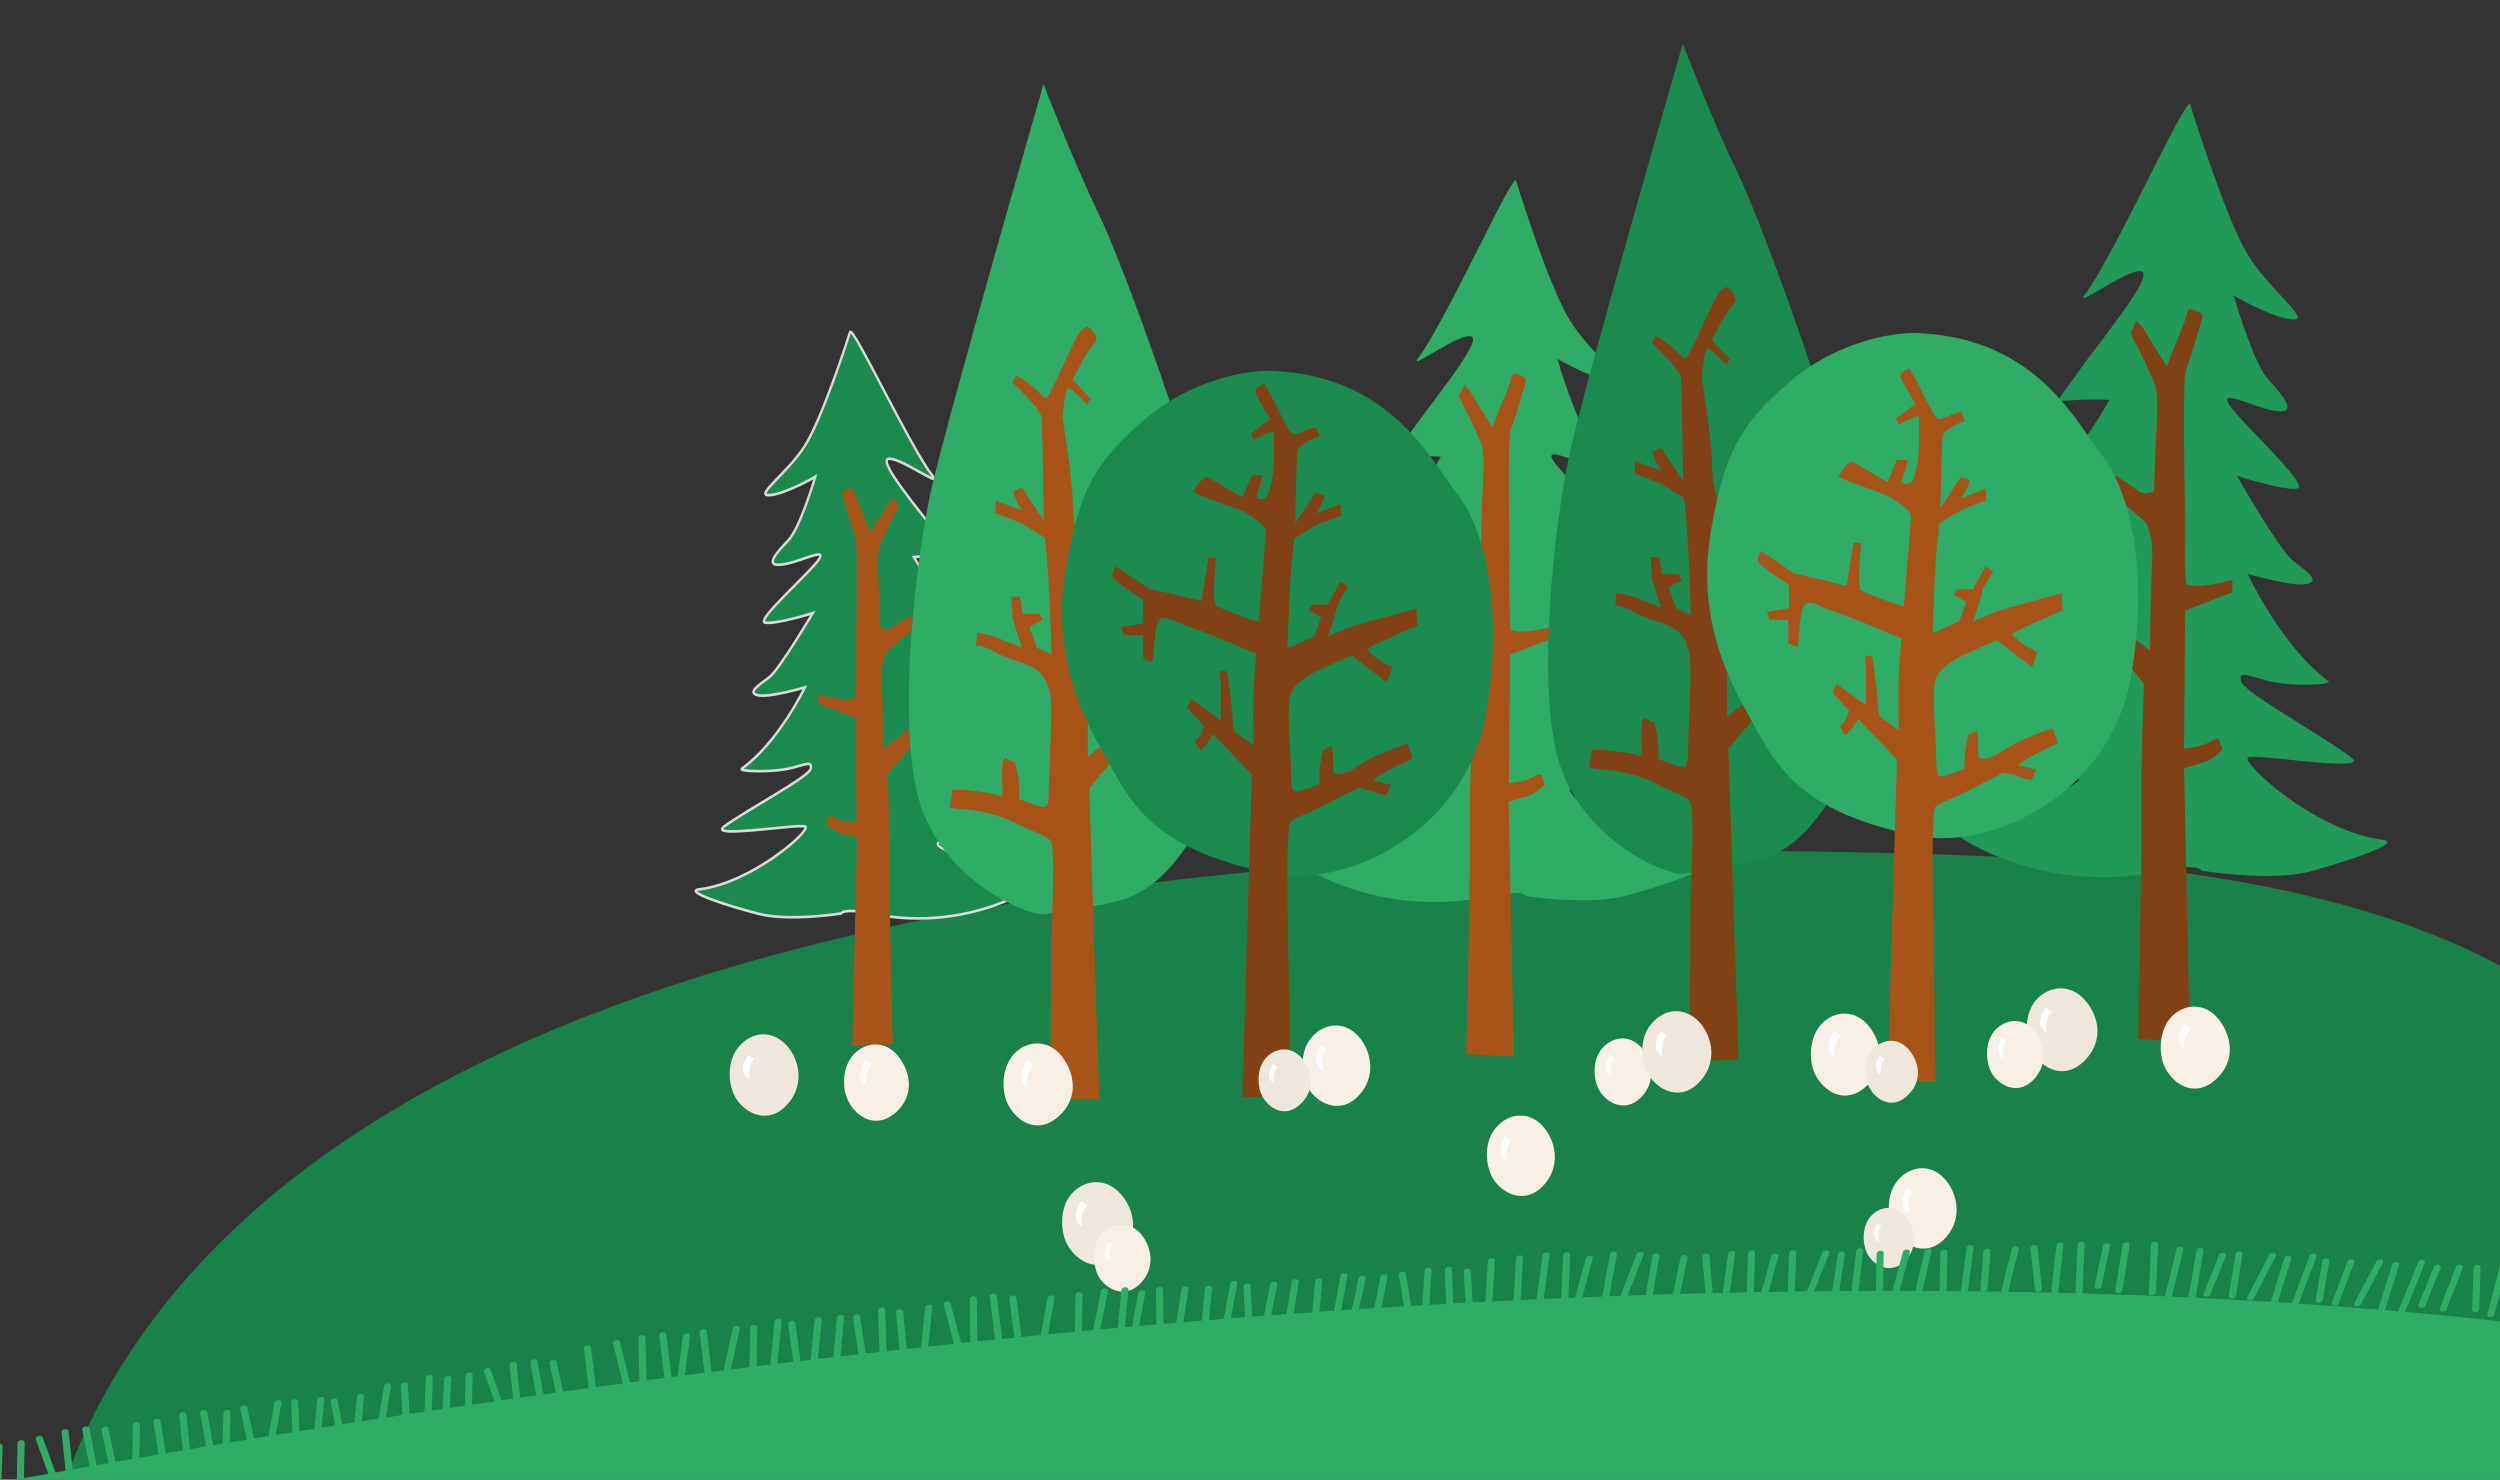 <?xml version="1.0" encoding="utf-8"?>
<!-- Generator: Adobe Illustrator 26.2.1, SVG Export Plug-In . SVG Version: 6.00 Build 0)  -->
<svg version="1.1"
	 id="Layer_1" xmlns:inkscape="http://www.inkscape.org/namespaces/inkscape" xmlns:sodipodi="http://sodipodi.sourceforge.net/DTD/sodipodi-0.dtd" xmlns:svg="http://www.w3.org/2000/svg"
	 xmlns="http://www.w3.org/2000/svg" xmlns:xlink="http://www.w3.org/1999/xlink" x="0px" y="0px" viewBox="0 0 471.4 279"
	 style="enable-background:new 0 0 471.4 279;" xml:space="preserve">
<rect x="0" y="0" width="471.4" height="279" fill="#333333" stroke="none"/>
<style type="text/css">
	.st0{fill:#19814A;}
	.st1{fill-rule:evenodd;clip-rule:evenodd;fill:#2FAC66;}
	.st2{fill:#A85318;}
	.st3{fill-rule:evenodd;clip-rule:evenodd;fill:#1B8A4F;stroke:#DADADA;stroke-width:0.838;stroke-miterlimit:10;}
	.st4{fill-rule:evenodd;clip-rule:evenodd;fill:#A85318;}
	.st5{fill:#1B8A4F;}
	.st6{fill:#814114;}
	.st7{fill:#F8EFE6;}
	.st8{fill:#FFFFFF;}
	.st9{fill:#EFE6DE;}
	.st10{fill-rule:evenodd;clip-rule:evenodd;fill:#219959;}
	.st11{fill-rule:evenodd;clip-rule:evenodd;fill:#1B8A4F;}
	.st12{fill-rule:evenodd;clip-rule:evenodd;fill:#814114;}
	.st13{fill:#2FAC66;}
	.st14{fill:none;stroke:#2FAC66;stroke-linecap:round;}
</style>
<sodipodi:namedview  bordercolor="#000000" borderopacity="0.25" id="namedview2970" inkscape:current-layer="Layer_1" inkscape:cx="305.21872" inkscape:cy="313.21841" inkscape:deskcolor="#d1d1d1" inkscape:pagecheckerboard="0" inkscape:pageopacity="0.0" inkscape:showpageshadow="2" inkscape:window-height="1018" inkscape:window-maximized="1" inkscape:window-width="1920" inkscape:window-x="-8" inkscape:window-y="-8" inkscape:zoom="0.81253207" pagecolor="#ffffff" showgrid="false">
	</sodipodi:namedview>
<path id="path2515" class="st0" d="M517.1,278.9c0.8-54.5-8.5-112-141.2-117.4c-248.3-10-339.3,51.7-363.5,117.4H517.1z"/>
<g id="g5530" transform="matrix(0.528,0,0,0.598,920.124,329.52)">
	<path id="path4127" class="st1" d="M-1197.7-268.5c0,0-0.9-2.2-12.7,0c-43.9,8.5-77.3-13.9-72.5-14.7c26.2-4.4,47.1-10.6,44-12.8
		c-3.2-2.1-44.3-6.1-36.5-7.2c10.5-1.5,40.7-15.7,37.2-16.7c-3.8-1.1-38.7-2.5-32-5.4c25.1-10.7,35-21.9,31.9-20.8
		s-28.4,4.4-23.7,0.8c15.4-12,28.4-34.7,28.4-34.7s-14.8,4.8-20.1,6.2c-5.3,1.4-2.2-1.8,7.9-11.2c9.6-9,17.7-22,17.7-22
		s-3-0.4-10.9,0c-8,0.4-7.1,1.5,0-7.6c7.1-9,25.6-28.7,21.9-30.3c-3.8-1.7-22.7,11-19.2,6.9c10-11.7,34.1-59.2,35.1-56.1
		c1,3.2,11.8,33.5,19.2,44.1c7.4,10.6,21.8,19.7,14.9,19.1c-6.9-0.6-19.4-7-19.4-7s6.5,19.8,11.4,24.5c4.9,4.8,10.2,10.1,3.2,9.5
		c-7-0.6-19.4-6.9-16.2-2.1c3.2,4.8,27.3,24,22.8,24.8c-4.5,0.7-20.2-3.9-20.2-3.9s14,21.5,18.3,24.7c4.4,3.2,9.8,6.1,4.9,7
		c-4.9,1-19.8-3-19.8-3s11.4,21.5,26.8,31.4c1.9,1.2-13,1.5-19.9,0c-7-1.5-9.7-3.3-9.2,0s26.4,15.6,36.8,22.5
		c7.1,4.8-31.9-1.2-34.3,0c-2.7,1.4,22.5,21.9,45.1,24.4c6.7,0.7-11.7,6.3-25.3,9.5C-1175.9-265.4-1197.7-268.5-1197.7-268.5
		L-1197.7-268.5z"/>
	<path id="path4129" class="st2" d="M-1217.7-287c-0.3-12.3,0.8-36.5,0.8-36.5l-17.1-18.2l2.2-3c0,0,1.8,0.4,6.3,4.3
		c4.5,3.7,10.4,7.6,10.4,7.6s0.3-21.1,0.6-25.9c0.6-9.1-2.2-11.8-2.2-11.8s-2.6-2.1-6.2-4.8s-6.5-5.4-6.5-5.4l2.8-3.3
		c0,0,4,2.1,7.1,4.3c2.7,1.9,5.7,0.3,5.7,0.3s0-2.6,0.3-10.5c0.3-7.2,1.3-16.3,0.1-20.3c-1.2-3.9-8.3-15.8-8.3-15.8l1.9-3.7
		c0,0,1.8,1.2,3.5,4c1.7,2.6,6.6,9.4,6.6,9.4s2.1-5.1,4.7-10.3c3.1-6.3,1.4-7.2,4.8-6.2c3.6,1,2.6,1.7,0.9,6.6
		c-1.9,5.6-2.6,7.9-4,11c-1,2.5-0.3,38.7-0.3,38.7s-0.3,23.7,0.6,24.1c4,1.7,15.4-1.2,15.4-1.2l-0.1,3.6l-15.7,5.4l-0.4,40.5
		c0,0,5.3-0.3,8.2-1.7c2.8-1.5,3.4-1,3.4-1l1.2,3.2c0,0-3.4,2.9-6.2,3.6c-2.1,0.4-5.1,1.4-6.7,1.8l1.9,80.3l-17.1-0.7
		C-1218.9-218.8-1217.6-275-1217.7-287L-1217.7-287z"/>
	<path id="path4131" class="st3" d="M-1442.3-263c0,0,0.8-1.8,10.7,0c37,6.9,65.1-11.3,61.1-12c-22.1-3.6-39.8-8.7-37-10.3
		c2.7-1.7,37.3-5,30.8-5.8c-8.9-1.2-34.2-12.8-31.3-13.6c3.1-1,32.6-2.1,26.9-4.4c-21.1-8.8-29.4-17.9-26.8-16.9
		c2.6,1,24,3.6,20.1,0.7c-13.1-9.8-24-28.2-24-28.2s12.4,4,17,5.1c4.5,1.1,1.8-1.5-6.6-9.1c-8-7.3-14.9-17.9-14.9-17.9
		s2.5-0.3,9.2,0c6.7,0.3,6.1,1.2,0-6.2c-6.1-7.3-21.6-23.3-18.5-24.7c3.2-1.2,19.2,9,16.2,5.6c-8.4-9.5-28.8-48.2-29.7-45.6
		s-10,27.3-16.1,35.8c-6.2,8.7-18.4,16-12.6,15.6c5.8-0.4,16.3-5.8,16.3-5.8s-5.4,16.1-9.6,20s-8.7,8.3-2.7,7.7
		c6-0.4,16.4-5.6,13.7-1.8c-2.7,3.9-23.1,19.6-19.3,20.1c3.8,0.6,17-3,17-3s-11.8,17.5-15.4,20.1c-3.8,2.6-8.3,5-4.1,5.8
		c4.1,0.8,16.7-2.5,16.7-2.5s-9.6,17.5-22.5,25.6c-1.6,1,10.9,1.2,16.8,0c6-1.2,8.2-2.6,7.8,0c-0.5,2.6-22.3,12.7-31,18.3
		c-6,3.9,26.8-1,29,0c2.3,1.1-19,17.8-37.9,19.8c-5.7,0.6,9.8,5.1,21.2,7.7C-1460.7-260.4-1442.3-263-1442.3-263L-1442.3-263z"/>
	<path id="path4133" class="st2" d="M-1425-277.2c0.1-10.1-0.6-29.9-0.6-29.9l14.5-14.9l-1.9-2.5c0,0-1.6,0.4-5.4,3.4
		c-3.9,3-8.8,6.2-8.8,6.2s-0.3-17.2-0.5-21.2c-0.5-7.4,1.9-9.6,1.9-9.6s2.2-1.7,5.3-4c3.1-2.2,5.6-4.4,5.6-4.4l-2.5-2.8
		c0,0-3.4,1.7-6.1,3.4c-2.3,1.7-4.8,0.3-4.8,0.3s0-2.1-0.3-8.5c-0.3-5.9-1.2-13.4-0.1-16.5c0.9-3.2,7-13,7-13l-1.6-3
		c0,0-1.6,1.1-3,3.2c-1.4,2.2-5.6,7.7-5.6,7.7s-1.8-4.3-3.9-8.4c-2.6-5.1-1.3-5.9-4-5.1c-3.1,0.8-2.2,1.4-0.8,5.5
		c1.6,4.7,2.2,6.5,3.4,9.1c0.9,2.1,0.3,31.5,0.3,31.5s0.3,19.4-0.5,19.7c-3.5,1.4-13.1-1-13.1-1l0.1,2.9l13.3,4.4l0.3,33.1
		c0,0-4.5-0.1-7-1.4c-2.5-1.2-2.8-0.8-2.8-0.8l-1,2.6c0,0,2.8,2.3,5.3,2.9c1.8,0.4,4.4,1.1,5.7,1.5l-1.7,65.6l14.5-0.6
		C-1423.9-221.5-1425.1-267.6-1425-277.2L-1425-277.2z"/>
	<path id="path4135" class="st1" d="M-1369.8-262.7c-7.8,0-36.1-11.3-44.4-35.3c-8.3-24-1.6-75.9,3.9-97.8
		c5.4-21.9,40.3-128.7,40.3-128.7s10.7,24.4,19.8,41.1c9.1,16.5,36.1,82.9,41.3,107.7c5.2,24.9,5.4,69.4-8,88.7
		C-1334.2-262.7-1347.4-267.3-1369.8-262.7z"/>
	<path id="path4137" class="st4" d="M-1367.7-203.8c0,0,0.4-30.6,0.4-43.3c0-12.7,1.9-37.3-0.4-39.1c-2.5-1.8-7.3-3-13-5.6
		c-5.7-2.6-12.6-3.6-17.4-4c-4.8-0.4-5.4-0.6-5.4-0.6l1-5.5c0,0,0.8-0.3,4.8,0c4,0.3,5.2,0.6,7.1,0.7c3.8,0.4,6.1,2.2,6,0
		c-0.1-2.3-0.8-11.6,1.2-10.7c1.9,1,3.2,1.2,3.2,1.2s1.2,3.7,1.4,6.8c0.3,3.7,0.1,4.8,0.1,4.8s4.7,1.7,7.4,2.3
		c2.5,0.6,3.2,0.1,3.2-5.2c0-7.3,1.6-26,0.4-30.7c-1.2-4.7-3.8-7-7.3-8.4c-2.3-1-8-2.2-12.2-4.3c-4-2.1-6.9-2.1-6.9-2.1l0.4-4.1
		c0,0,5.7,1,7.5,1.8c1.9,0.7,8.5,3,8.5,3s-3.4-8.7-3.4-9.9c0-1.1-0.4-6.2-0.4-6.2h3.1l0.9,5.4h6l1.2,1.9l-4.8,2.2l2.7,6.6l5.3,2.2
		c0,0-0.8-22.3-1.6-29.6l-0.8-7.3c0,0-5.2-2.9-7.9-4.3c-2.8-1.2-9.8-3.4-9.8-3.4l0.1-4l9.6,3.2c0,0-1.4-1.5-2.6-4
		c-1.2-2.3-0.3-2.3-0.3-2.3l2.7-1l7.8,10.5c0,0-0.4-29.9-0.8-32.7c-0.4-2.8-10.4-10.9-10.4-10.9l1.4-2.2l2.1,1
		c4.4,2.6,7.1,5.6,8.4,6.2c1.2,0.6,10.6-20.1,12.7-21.5l2.1-1.2c4,2.1,3.2,4.7,3.2,4.7s-3,2.9-5.3,6.8s-3.2,5.2-3.2,5.2l6.5,6.1
		l-1.2,1.9c0,0-5.4-5.5-6.9-5.2c-1,0.3-1.9,9.1-1.9,9.1s3.6,20.7,3.6,26.3c0,5.6,1.4,12.4,3.1,13.9c1.7,1.5,3.6,0,3.6,0l-2.5-7.6
		h4.1l3.5,7.6c0,0,10.4-5.2,12.7-6.6c2.5-1.2,6,4.8,6,4.8s-1.6,0.7-4.8,1.7c-3.2,1.1-11.1,3.3-14.8,5c-3.6,1.7-8,4.7-8,6.3
		c0,3,1.7,28.5,2.2,35.3c0.4,6.8,0.3,20.4,0.3,20.4s5.4-3.9,9.7-6.8s10.6-6.9,10.6-6.9l1.6,2.8l-6.3,6.3c0,0,1.2,3,2.5,4l1.2,1
		l-2.5,3c0,0-2.7-2.5-3.8-4l-1-1.5l-11.5,12l3.6,98.1h-18L-1367.7-203.8z"/>
	<path id="path4139" class="st5" d="M-1288.2-434.1c-9.8-0.4-29.4,3.2-45.1,14.9c-18.5,13.8-23.7,22.9-28.5,46.2
		c-4.8,23.3,1.9,41.5,11.9,57.3c10,15.8,16.4,32.4,62.2,40.2c25.8,4.4,67.7-13,75.4-49.2c7.6-36.2-1.4-61.4-10.1-70.8
		C-1231.1-404.9-1245.2-432.5-1288.2-434.1L-1288.2-434.1z"/>
	<path id="path4141" class="st6" d="M-1344-372.4l11.7,7c0,0,5.8,1.2,8.9,1.8c2.8,0.6,9.8,2.1,9.8,2.1l2.5-13.6h2.7
		c0,0-1.6,13.9,0,15c1.3,0.8,9.8,3.7,15.2,5.1c1.2-12.7,2.6-26.7,2.6-28.4c0-1.7-4.1-4.4-7.5-6.1c-3.4-1.5-10.9-3.6-13.9-4.7
		c-3-1-4.5-1.7-4.5-1.7s3.4-5.8,5.6-4.5c2.2,1.2,11.9,6.2,11.9,6.2l3.4-7h3.9l-2.3,7c0,0,1.8,1.4,3.5,0c1.6-1.4,2.8-7.7,2.8-13.1
		s0-7.7,0-7.7c-1.4-0.3-7.1,2.6-7.1,2.6l-1.2-1.8l7-4.7c0,0-1.7-2.3-3.9-5.9c-2.2-3.6-2.1-3.4,1.7-5.4c0,0,2.5,3.9,4.3,7
		c1.2,2.1,4.7,8.8,6,9c1.3,0.3,1.7-0.1,5.1-1.4l3.1-0.8l1.3,2.9c0,0-7.5,2.2-7.9,4.8c-0.4,2.6-0.8,22.7-0.8,22.7l7.3-9.8l2.6,0.8
		c0,0,0.9,0-0.1,2.2c-1.2,2.2-2.5,3.7-2.5,3.7l8.9-3l0.1,3.7c0,0-6.6,1.9-9.2,3.2c-2.6,1.2-7.5,4-7.5,4l-0.8,6.8
		c-0.8,6.8-1.6,27.8-1.6,27.8l9.5-3.7l2.6-6.2l-4.5-2.1l1.2-1.8h5.6l4.5-7.2l2.8,1.5c0,0-4,5.4-4,6.5c0,1.1-3.2,9.2-3.2,9.2
		s6.3-2.2,8-2.9c1.8-0.7,23.6-5.9,23.6-5.9l0.4,5.4c0,0-13.9,5.2-17.7,7.2c-0.1,0.1-0.4,0.1-0.5,0.3c0.3,0.3,0.6,0.4,0.9,0.8
		c3.2,3,8.2,4.8,8.2,4.8l-1.8,4.8c0,0-8.7-5.8-12.6-8.4c-2.2,0.7-9.6,3.6-10.7,4.1c-3.4,1.4-10.2,4.3-11.4,8.7
		c-1.2,4.4,0.4,17.9,0.4,24.9c0,5,0.8,5.4,3.1,5c2.6-0.6,7-2.2,7-2.2s-0.1-1.1,0.1-4.5c0.3-2.9,1.3-6.3,1.3-6.3l3-1.2
		c0.5,1.8,0.6,5.4,0.5,7.6s4.9,1,7.3-0.4c1.7-1,5.4-3.3,10.9-5.2c3.5-1.4,8.4-2.8,8.4-2.8l1.8,4.7c0,0-7.5,2.9-12.7,5.9
		c-0.5,0.3-1,0.6-1.6,1l6.6,1.5l-1.7,3.2c-0.4-0.1-2.1-0.1-4.1-1c-2.3-0.8-4.5-1-5.7-1.4c-4.4,2.1-7.9,3.4-12.2,5.5
		c-5.3,2.6-10,3.6-12.2,5.2c-2.2,1.7-0.4,50.8-0.4,62.5c0,11.8,0.4,24.4,0.4,24.4h-17.2l3.4-101.7l-13.9-12.8l-0.9,1.4
		c-0.9,1.4-3.5,3.9-3.5,3.9l-2.2-2.9l1.2-1c1.2-1,2.2-3.9,2.2-3.9l-6-5.9l1.6-2.6c0,0,6,3.9,10,6.5c0.1,0.1,0.3,0.1,0.4,0.3v-12.5
		c0,0-0.8-2.6,0-3c0.8-0.4,2.2,0,2.2,0s0.5,2.5,0.9,5.4c0.4,2.2,1.2,9.8,1.6,13.4c3.5,2.3,7,4.5,7,4.5s-0.3-12.8,0.1-19.1
		c0.1-1.7,0.4-5.2,0.9-9.9c-6.6-2.2-16.8-6.3-22.7-8c-7.5-2.2-9.2-4.1-11.5-2.8c-2.5,1.2-2.2,12.4-3,13.6l-3.2-1.2v-7.4h-6.9l-1-2.5
		l7.9-1.2v-7.4c0,0-10.6-5.9-10.9-7.3C-1345.8-371-1344-372.4-1344-372.4L-1344-372.4z"/>
	<path id="path4143" class="st7" d="M-1383.1-203.6c2.5,5.4,10.5,11,18.6,4.5c7.4-5.9,5.4-13.9,1.2-18.7c-4.4-5.1-11.3-5.5-16.3-1.7
		C-1384.8-215.5-1385.2-208-1383.1-203.6L-1383.1-203.6z"/>
	<path id="path4145" class="st8" d="M-1375.8-216.6c0,0-2.7,3.2-2.1,5.4c0.5,2.2,1.9,2.6,1.9,2.6s-0.1-1.5,0.4-3.3
		c0.4-1.8,2.1-3,2.1-3L-1375.8-216.6z"/>
	<path id="path4147" class="st7" d="M-1440.1-204.6c2.3,5,9.7,10.3,17.4,4.3c6.9-5.5,5.1-12.8,1-17.5c-4.1-4.7-10.5-5.1-15.2-1.5
		C-1441.7-215.8-1442.1-208.7-1440.1-204.6z"/>
	<path id="path4149" class="st8" d="M-1433.4-216.6c0,0-2.5,2.9-1.9,5c0.5,2.1,1.8,2.3,1.8,2.3s-0.1-1.4,0.3-3s1.9-2.8,1.9-2.8
		L-1433.4-216.6z"/>
	<g>
		<path id="path4151" class="st7" d="M-1275.5-208c3.1,4.8,11.8,9.1,18.8,1.7c5.8-6.2,3.4-14.3-1.4-18.5c-4.9-4.3-11.7-3.6-16.1,0.8
			C-1278.7-219.5-1278.1-212-1275.5-208L-1275.5-208z"/>
		<path id="path4153" class="st8" d="M-1271.2-221.3c0,0-2.2,3.4-1.3,5.5c0.9,2.1,2.2,2.2,2.2,2.2s-0.3-1.4-0.1-3.3
			c0.1-1.9,1.6-3.3,1.6-3.3L-1271.2-221.3z"/>
	</g>
	<g>
		<path id="path4151_00000102536297401714648000000008306088813604577408_" class="st7" d="M-1209.6-179.6
			c3.1,4.8,11.8,9.1,18.8,1.7c5.8-6.2,3.4-14.3-1.4-18.5c-4.9-4.3-11.7-3.6-16.1,0.8C-1212.9-191-1212.2-183.6-1209.6-179.6
			L-1209.6-179.6z"/>
		<path id="path4153_00000155864373676023030880000001394433232492421006_" class="st8" d="M-1205.3-192.8c0,0-2.2,3.4-1.3,5.5
			c0.9,2.1,2.2,2.2,2.2,2.2s-0.3-1.4-0.1-3.3s1.6-3.3,1.6-3.3L-1205.3-192.8z"/>
	</g>
	<g>
		<path id="path4151_00000152967487866009705810000011061501692030676643_" class="st7" d="M-1066.1-163c3.1,4.8,11.8,9.1,18.8,1.7
			c5.8-6.2,3.4-14.3-1.4-18.5c-4.9-4.3-11.7-3.6-16.1,0.8C-1069.3-174.5-1068.7-167-1066.1-163L-1066.1-163z"/>
		<path id="path4153_00000035505860717098368670000017979580045977728386_" class="st8" d="M-1061.8-176.3c0,0-2.2,3.4-1.3,5.5
			c0.9,2.1,2.2,2.2,2.2,2.2s-0.3-1.4-0.1-3.3c0.1-1.9,1.6-3.3,1.6-3.3L-1061.8-176.3z"/>
	</g>
	<g>
		<path id="path4151_00000020394129025690023620000006201250645162442393_" class="st9" d="M-1075.6-155.4c2.3,3.6,8.8,6.8,14,1.2
			c4.3-4.6,2.5-10.7-1.1-13.8c-3.7-3.2-8.7-2.7-12,0.6C-1078-163.9-1077.5-158.3-1075.6-155.4L-1075.6-155.4z"/>
		<path id="path4153_00000032630963531493831490000006182485891332755871_" class="st8" d="M-1072.4-165.2c0,0-1.6,2.6-1,4.1
			s1.6,1.6,1.6,1.6s-0.2-1-0.1-2.5c0.1-1.4,1.2-2.5,1.2-2.5L-1072.4-165.2z"/>
	</g>
	<path id="path4155" class="st9" d="M-1480-205c3.2,5,12,9.2,19,1.7c6-6.3,3.5-14.6-1.4-18.7c-5.1-4.3-11.9-3.7-16.4,1
		C-1483.2-216.6-1482.7-209-1480-205L-1480-205z"/>
	<path id="path4157" class="st8" d="M-1475.7-218.4c0,0-2.2,3.6-1.4,5.6c0.9,2.1,2.2,2.2,2.2,2.2s-0.3-1.5-0.1-3.3
		c0.1-1.9,1.7-3.3,1.7-3.3L-1475.7-218.4z"/>
	<path id="path4163" class="st9" d="M-1292.1-205.8c2.1,4,8.4,7.9,14.2,2.6c5.4-4.8,3.5-10.7,0.1-14.2c-3.5-3.6-8.7-3.6-12.4-0.4
		C-1293.8-214.8-1293.8-209-1292.1-205.8L-1292.1-205.8z"/>
	<path id="path4165" class="st8" d="M-1288.1-215.6c0,0-1.9,2.5-1.4,4.1s1.6,1.8,1.6,1.8s-0.1-1.1,0.1-2.5c0.3-1.4,1.4-2.3,1.4-2.3
		L-1288.1-215.6z"/>
	<path id="path4167" class="st9" d="M-1017.4-220.2c2.8,5.2,11.3,10.6,19.2,3.6c7.3-6.5,4.8-14.5,0.1-19.1
		c-4.8-4.8-11.8-4.8-16.7-0.7C-1019.7-232.3-1019.7-224.6-1017.4-220.2L-1017.4-220.2z"/>
	<path id="path4169" class="st8" d="M-1012.1-233.4c0,0-2.6,3.4-1.9,5.5c0.8,2.2,2.1,2.5,2.1,2.5s-0.1-1.5,0.1-3.4s1.9-3.2,1.9-3.2
		L-1012.1-233.4z"/>
	<path id="path4171" class="st10" d="M-956.4-276.5c0,0-1-2.5-13.6,0c-47,9.1-82.9-14.9-77.7-15.7c28.1-4.7,50.5-11.4,47.1-13.6
		c-3.4-2.2-47.4-6.5-39.1-7.7c11.3-1.7,43.5-16.8,39.9-17.9c-4-1.1-41.6-2.6-34.3-5.8c26.8-11.6,37.4-23.6,34.1-22.3
		c-3.4,1.2-30.4,4.7-25.5,0.8c16.6-12.8,30.4-37.2,30.4-37.2s-15.9,5.2-21.6,6.6c-5.7,1.4-2.3-1.9,8.4-12
		c10.2-9.6,18.9-23.6,18.9-23.6s-3.1-0.4-11.7,0s-7.6,1.5,0-8.1s27.6-30.7,23.4-32.4c-4-1.7-24.3,11.8-20.5,7.4
		c10.6-12.5,36.5-63.5,37.7-60.1c1.2,3.4,12.7,35.8,20.5,47.3c7.9,11.4,23.4,21.1,15.9,20.5c-7.5-0.6-20.9-7.6-20.9-7.6
		s7,21.2,12.2,26.3c5.2,5.1,11,10.9,3.5,10.2c-7.5-0.6-20.9-7.4-17.4-2.2c3.5,5.1,29.3,25.8,24.5,26.6c-4.8,0.8-21.6-4-21.6-4
		s14.9,23,19.7,26.5c4.7,3.4,10.5,6.5,5.3,7.6c-5.2,1-21.2-3.2-21.2-3.2s12.2,23,28.8,33.8c2.1,1.4-13.9,1.7-21.4,0
		c-7.5-1.7-10.5-3.4-9.8,0c0.6,3.4,28.4,16.7,39.4,24.1c7.6,5.1-34.2-1.4-36.8,0c-2.8,1.5,24.1,23.4,48.2,26
		c7.3,0.8-12.6,6.8-27.1,10.2C-933.1-273.1-956.4-276.5-956.4-276.5L-956.4-276.5z"/>
	<path id="path4173" class="st6" d="M-977.9-296.4c-0.3-13.2,0.9-39.1,0.9-39.1l-18.4-19.6l2.5-3.3c0,0,1.9,0.4,6.9,4.5
		c4.9,4,11.1,8,11.1,8s0.4-22.6,0.8-27.8c0.6-9.6-2.5-12.7-2.5-12.7s-2.7-2.2-6.6-5.2c-3.9-3-7-5.8-7-5.8l3.1-3.6
		c0,0,4.3,2.2,7.6,4.5c3,2.1,6.1,0.3,6.1,0.3s0.1-2.8,0.4-11.2c0.3-7.7,1.4-17.5,0.1-21.6c-1.2-4.1-8.9-16.9-8.9-16.9l2.1-4
		c0,0,1.9,1.4,3.8,4.3c1.8,2.9,7.1,10.1,7.1,10.1s2.2-5.5,4.9-11c3.4-6.8,1.6-7.7,5.2-6.6c3.9,1.1,2.7,1.7,0.9,7.2
		c-2.1,6.1-2.8,8.4-4.3,11.8c-1.2,2.6-0.3,41.5-0.3,41.5s-0.3,25.3,0.6,25.8c4.3,1.7,16.4-1.4,16.4-1.4l-0.1,3.9l-16.8,5.8
		l-0.4,43.4c0,0,5.7-0.3,8.8-1.8c3.1-1.7,3.6-1.1,3.6-1.1l1.3,3.4c0,0-3.5,3.2-6.6,3.9c-2.2,0.6-5.4,1.5-7.1,1.9l2.1,86.1l-18.4-0.7
		C-979.2-223.3-977.6-283.5-977.9-296.4L-977.9-296.4z"/>
	<path id="path4175" class="st7" d="M-969.9-215.2c2.5,5.4,10.5,11,18.6,4.5c7.4-5.9,5.4-13.9,1.2-18.7c-4.4-5.1-11.3-5.5-16.3-1.7
		C-971.5-227.2-971.9-219.6-969.9-215.2L-969.9-215.2z"/>
	<path id="path4177" class="st8" d="M-962.5-228.2c0,0-2.7,3.2-2.1,5.4c0.5,2.2,1.9,2.6,1.9,2.6s-0.1-1.5,0.4-3.3
		c0.4-1.8,2.1-3,2.1-3L-962.5-228.2z"/>
	<path id="path4179" class="st7" d="M-1031.4-212.7c2.6,4,9.8,7.6,15.7,1.4c4.8-5.2,2.8-11.8-1.2-15.4c-4.1-3.6-9.7-3-13.5,0.7
		C-1034-222.2-1033.5-216-1031.4-212.7L-1031.4-212.7z"/>
	<path id="path4181" class="st8" d="M-1027.9-223.7c0,0-1.8,2.9-1.2,4.5c0.8,1.7,1.8,1.8,1.8,1.8s-0.3-1.2-0.1-2.8
		c0.1-1.5,1.3-2.8,1.3-2.8L-1027.9-223.7z"/>
	<path id="path4167_00000031192731455104671670000015084656215604787898_" class="st9" d="M-1361.8-159.1
		c2.8,5.2,11.3,10.6,19.2,3.6c7.3-6.5,4.8-14.5,0.1-19.1c-4.8-4.8-11.8-4.8-16.7-0.7C-1364.2-171.2-1364.2-163.5-1361.8-159.1
		L-1361.8-159.1z"/>
	<path id="path4169_00000060027366632442056890000004588162060869793953_" class="st8" d="M-1356.5-172.3c0,0-2.6,3.4-1.9,5.5
		c0.8,2.2,2.1,2.5,2.1,2.5s-0.1-1.5,0.1-3.4c0.3-1.9,1.9-3.2,1.9-3.2L-1356.5-172.3z"/>
	<path id="path4179_00000075844878468846405950000013906722105753837748_" class="st7" d="M-1350.3-148.5c2.6,4,9.8,7.6,15.7,1.4
		c4.8-5.2,2.8-11.8-1.2-15.4c-4.1-3.6-9.7-3-13.5,0.7C-1352.9-158-1352.4-151.8-1350.3-148.5L-1350.3-148.5z"/>
	<path id="path4181_00000129195495169408180310000001843315030832396475_" class="st8" d="M-1346.8-159.5c0,0-1.8,2.9-1.2,4.5
		c0.8,1.7,1.8,1.8,1.8,1.8s-0.3-1.2-0.1-2.8c0.1-1.5,1.3-2.8,1.3-2.8L-1346.8-159.5z"/>
	<path id="path4183" class="st11" d="M-1141.5-275.4c-7.8,0-36.1-11.3-44.4-35.3s-1.6-75.9,3.9-97.8c5.4-21.9,40.3-128.7,40.3-128.7
		s10.7,24.4,19.8,41.1c9.1,16.5,36.1,82.8,41.3,107.7c5.2,24.9,5.4,69.4-8,88.7C-1105.9-275.4-1119.1-280-1141.5-275.4
		L-1141.5-275.4z"/>
	<path id="path4185" class="st12" d="M-1139.4-216.4c0,0,0.4-30.6,0.4-43.3c0-12.5,1.9-37.3-0.4-39.1c-2.5-1.8-7.3-3-13-5.6
		c-5.7-2.6-12.6-3.6-17.4-4c-4.8-0.4-5.4-0.6-5.4-0.6l1-5.5c0,0,0.8-0.3,4.8,0c4,0.3,5.2,0.6,7.1,0.7c3.8,0.4,6.1,2.2,6,0
		c-0.1-2.3-0.8-11.6,1.2-10.7c1.9,1,3.2,1.2,3.2,1.2s1.2,3.7,1.4,6.8c0.3,3.7,0.1,4.8,0.1,4.8s4.7,1.7,7.4,2.3
		c2.5,0.6,3.2,0.1,3.2-5.2c0-7.3,1.6-26,0.4-30.7c-1.2-4.7-3.8-7-7.3-8.4c-2.3-1-8-2.2-12.2-4.3c-4-2.1-6.9-2.1-6.9-2.1l0.4-4.1
		c0,0,5.7,1,7.5,1.8c1.9,0.7,8.5,3,8.5,3s-3.4-8.7-3.4-9.8c0-1.1-0.4-6.2-0.4-6.2h3.1l0.9,5.4h6l1.2,1.9l-4.8,2.2l2.7,6.6l5.3,2.2
		c0,0-0.8-22.3-1.6-29.6l-0.8-7.3c0,0-5.2-2.9-7.9-4.3c-2.8-1.2-9.8-3.4-9.8-3.4l0.1-4l9.6,3.2c0,0-1.4-1.5-2.6-4
		c-1.2-2.3-0.3-2.3-0.3-2.3l2.7-1l7.8,10.5c0,0-0.4-29.9-0.8-32.7c-0.4-2.8-10.4-10.9-10.4-10.9l1.4-2.2l2.1,1
		c4.4,2.6,7.1,5.6,8.4,6.2c1.2,0.6,10.6-20.3,12.7-21.5l2.1-1.2c4,2.1,3.2,4.7,3.2,4.7s-3,2.9-5.3,6.8s-3.2,5.2-3.2,5.2l6.5,6.1
		l-1.2,1.9c0,0-5.4-5.5-6.9-5.2c-1,0.3-1.9,9.1-1.9,9.1s3.6,20.7,3.6,26.3c0,5.6,1.4,12.4,3.1,13.9c1.7,1.5,3.6,0,3.6,0l-2.5-7.6
		h4.1l3.5,7.6c0,0,10.4-5.2,12.7-6.6c2.5-1.2,6,4.8,6,4.8s-1.6,0.7-4.8,1.7c-3.2,1.1-11.1,3.3-14.8,5c-3.6,1.7-8,4.7-8,6.3
		c0,3,1.7,28.5,2.2,35.3s0.3,20.4,0.3,20.4s5.4-3.9,9.7-6.8s10.6-6.9,10.6-6.9l1.6,2.8l-6.3,6.3c0,0,1.2,3,2.5,4l1.2,1l-2.5,3
		c0,0-2.7-2.5-3.8-4l-1-1.5l-11.5,12l3.6,98.1L-1139.4-216.4z"/>
	<path id="path4187" class="st7" d="M-1171.5-207.2c2.6,4,9.8,7.6,15.7,1.4c4.8-5.2,2.8-11.8-1.2-15.4c-4.1-3.6-9.7-3-13.5,0.7
		C-1174.2-216.7-1173.7-210.5-1171.5-207.2z"/>
	<path id="path4189" class="st8" d="M-1168-218.2c0,0-1.8,2.9-1.2,4.5c0.8,1.7,1.8,1.8,1.8,1.8s-0.3-1.2-0.1-2.8
		c0.1-1.5,1.3-2.8,1.3-2.8L-1168-218.2z"/>
	<path id="path4191" class="st9" d="M-1154-212.3c3.2,5,12,9.2,19,1.7c6-6.3,3.5-14.6-1.4-18.7c-5.1-4.3-11.9-3.7-16.4,1
		C-1157.3-224-1156.8-216.4-1154-212.3L-1154-212.3z"/>
	<path id="path4193" class="st8" d="M-1149.8-225.8c0,0-2.2,3.6-1.4,5.6c0.9,2.1,2.2,2.2,2.2,2.2s-0.3-1.5-0.1-3.3
		c0.1-1.9,1.7-3.3,1.7-3.3L-1149.8-225.8z"/>
	<path id="path4195" class="st7" d="M-1094.8-213c2.5,5.4,10.5,11,18.6,4.5c7.4-5.9,5.4-13.9,1.2-18.7c-4.4-5.1-11.3-5.5-16.3-1.7
		C-1096.4-225-1096.9-217.4-1094.8-213L-1094.8-213z"/>
	<path id="path4197" class="st8" d="M-1087.5-226c0,0-2.7,3.2-2.1,5.4c0.6,2.2,1.9,2.6,1.9,2.6s-0.1-1.5,0.4-3.3
		c0.4-1.8,2.1-3,2.1-3L-1087.5-226z"/>
	<path id="path4199" class="st13" d="M-1057.8-446c-9.8-0.4-29.4,3.2-45.1,14.9c-18.5,13.8-23.7,22.9-28.5,46.2
		c-4.8,23.3,1.9,41.5,11.9,57.3c10,15.8,16.4,32.4,62.2,40.2c25.8,4.4,67.7-13,75.4-49.2c7.6-36.2-1.4-61.4-10.1-70.8
		C-1000.6-416.9-1014.7-444.5-1057.8-446L-1057.8-446z"/>
	<path id="path4201" class="st2" d="M-1113.6-377.2l11.7,7c0,0,5.8,1.2,8.9,1.8c2.8,0.6,9.8,2.1,9.8,2.1l2.5-13.6h2.7
		c0,0-1.6,13.9,0,15c1.3,0.8,9.8,3.7,15.2,5.1c1.2-12.7,2.6-26.7,2.6-28.4s-4.1-4.4-7.5-6.1c-3.4-1.5-10.9-3.6-13.9-4.7
		c-3-1-4.5-1.7-4.5-1.7s3.4-5.8,5.6-4.5c2.2,1.2,11.9,6.2,11.9,6.2l3.4-7h3.9l-2.3,7c0,0,1.8,1.4,3.5,0c1.6-1.4,2.8-7.7,2.8-13.1
		s0-7.7,0-7.7c-1.4-0.3-7.1,2.6-7.1,2.6l-1.2-1.8l7-4.7c0,0-1.7-2.3-3.9-5.9c-2.2-3.6-2.1-3.4,1.7-5.4c0,0,2.5,3.9,4.3,7
		c1.2,2.1,4.7,8.8,6,9c1.3,0.3,1.7-0.1,5.1-1.4l3.1-0.8l1.3,2.9c0,0-7.5,2.2-7.9,4.8c-0.4,2.6-0.8,22.7-0.8,22.7l7.3-9.8l2.6,0.8
		c0,0,0.9,0-0.1,2.2c-1.2,2.2-2.5,3.7-2.5,3.7l8.9-3l0.1,3.7c0,0-6.6,1.9-9.2,3.2c-2.6,1.2-7.5,4-7.5,4l-0.8,6.8
		c-0.8,6.8-1.6,27.8-1.6,27.8l9.5-3.7l2.6-6.2l-4.5-2.1l1.2-1.8h5.6l4.5-7.2l2.8,1.5c0,0-4,5.4-4,6.5c0,1.1-3.2,9.2-3.2,9.2
		s6.3-2.2,8-2.9c1.8-0.7,23.6-5.9,23.6-5.9l0.4,5.4c0,0-13.9,5.2-17.7,7.2c-0.1,0.1-0.4,0.1-0.5,0.3c0.3,0.3,0.6,0.4,0.9,0.8
		c3.2,3,8.2,4.8,8.2,4.8l-1.8,4.8c0,0-8.7-5.8-12.6-8.4c-2.2,0.7-9.6,3.6-10.7,4.1c-3.4,1.4-10.2,4.3-11.4,8.7
		c-1.2,4.4,0.4,17.9,0.4,24.9c0,5.1,0.8,5.4,3.1,5c2.6-0.6,7-2.2,7-2.2s-0.1-1.1,0.1-4.5c0.3-2.9,1.3-6.3,1.3-6.3l3-1.2
		c0.5,1.8,0.6,5.4,0.5,7.6c-0.1,2.2,4.9,1,7.3-0.4c1.7-1,5.4-3.3,10.9-5.2c3.5-1.4,8.4-2.8,8.4-2.8l1.8,4.7c0,0-7.5,2.9-12.7,5.9
		c-0.5,0.3-1,0.6-1.6,1l6.6,1.5l-1.7,3.2c-0.4-0.1-2.1-0.1-4.1-1c-2.3-0.8-4.5-1-5.7-1.4c-4.4,2.1-7.9,3.4-12.2,5.5
		c-5.3,2.6-10,3.6-12.2,5.2c-2.2,1.7-0.4,50.8-0.4,62.5c0,11.8,0.4,24.4,0.4,24.4h-17.2l3.4-101.7l-13.9-12.8l-0.9,1.4
		c-0.9,1.4-3.5,3.9-3.5,3.9l-2.2-2.9l1.2-1c1.2-1,2.2-3.9,2.2-3.9l-6-5.9l1.6-2.6c0,0,6,3.9,10,6.5c0.1,0.1,0.3,0.1,0.4,0.3v-12.5
		c0,0-0.8-2.6,0-3c0.8-0.4,2.2,0,2.2,0s0.5,2.5,0.9,5.4c0.4,2.2,1.2,9.8,1.6,13.4c3.5,2.3,7,4.5,7,4.5s-0.3-12.8,0.1-19.1
		c0.1-1.7,0.4-5.2,0.9-9.9c-6.6-2.2-16.8-6.3-22.7-8c-7.5-2.2-9.2-4.1-11.5-2.8c-2.5,1.2-2.2,12.4-3,13.6l-3.2-1.2v-7.4h-6.7l-1-2.5
		l7.9-1.2v-7.4c0,0-10.6-5.9-10.9-7.3C-1115.4-375.8-1113.6-377.2-1113.6-377.2L-1113.6-377.2z"/>
	<path id="path4203" class="st9" d="M-1075.3-208.5c2.1,4,8.4,7.9,14.2,2.6c5.4-4.8,3.5-10.7,0.1-14.2c-3.5-3.6-8.7-3.6-12.4-0.4
		C-1077.1-217.4-1077.1-211.8-1075.3-208.5L-1075.3-208.5z"/>
	<path id="path4205" class="st8" d="M-1071.3-218.2c0,0-1.9,2.5-1.4,4.1s1.6,1.8,1.6,1.8s-0.1-1.1,0.1-2.5c0.3-1.4,1.4-2.3,1.4-2.3
		L-1071.3-218.2z"/>
</g>
<g id="g2697" transform="matrix(1.326,-0.282,0.208,0.978,242.815,54.539)">
	<path id="path2365" class="st13" d="M-500.3,186.3c48-7.4,98.3-12.7,150.3-15.5c318.7-17.2,583,64.8,612.3,185.6l-756.4,40.7
		L-500.3,186.3z"/>
	<g id="g1839" transform="translate(12.133,2.055)">
		<line id="line2367" class="st14" x1="-385.9" y1="174.5" x2="-387.7" y2="166.9"/>
		<line id="line2369" class="st14" x1="-383.6" y1="175.1" x2="-384" y2="166.2"/>
		<line id="line2371" class="st14" x1="-380" y1="175.6" x2="-381.1" y2="166.2"/>
		<line id="line2373" class="st14" x1="-377.7" y1="166.6" x2="-378.2" y2="173.7"/>
		<line id="line2375" class="st14" x1="-374.4" y1="165.3" x2="-374.5" y2="173.6"/>
		<line id="line2377" class="st14" x1="-370.6" y1="165.8" x2="-371.9" y2="173.7"/>
		<line id="line2379" class="st14" x1="-368.4" y1="165" x2="-368.2" y2="173.9"/>
		<line id="line2381" class="st14" x1="-365.9" y1="165" x2="-365.3" y2="173.6"/>
		<line id="line2383" class="st14" x1="-362" y1="171.7" x2="-362.9" y2="164.7"/>
		<line id="line2385" class="st14" x1="-359.5" y1="172" x2="-359.2" y2="164.4"/>
		<line id="line2387" class="st14" x1="-355.1" y1="163.9" x2="-356.3" y2="171.7"/>
		<line id="line2389" class="st14" x1="-352.8" y1="164" x2="-352.6" y2="172.9"/>
		<line id="line2391" class="st14" x1="-349.3" y1="163.1" x2="-349.7" y2="172.7"/>
		<line id="line2393" class="st14" x1="-346.7" y1="163.7" x2="-347.1" y2="170.9"/>
		<line id="line2395" class="st14" x1="-344.1" y1="171.1" x2="-343.7" y2="163.4"/>
		<line id="line2397" class="st14" x1="-339.3" y1="170.7" x2="-341.1" y2="163.1"/>
		<line id="line2399" class="st14" x1="-336.9" y1="171.3" x2="-337.4" y2="162.5"/>
		<line id="line2401" class="st14" x1="-333.3" y1="171.8" x2="-334.5" y2="162.3"/>
		<line id="line2403" class="st14" x1="-330.9" y1="169.9" x2="-331.8" y2="162.8"/>
		<line id="line2405" class="st14" x1="-327.4" y1="171" x2="-328" y2="163.2"/>
		<line id="line2407" class="st14" x1="-322.5" y1="170.7" x2="-324.3" y2="163.1"/>
		<line id="line2409" class="st14" x1="-320.1" y1="171.3" x2="-320.6" y2="162.4"/>
		<line id="line2411" class="st14" x1="-316.6" y1="171.8" x2="-317.7" y2="162.3"/>
		<line id="line2413" class="st14" x1="-314.4" y1="162.8" x2="-314.8" y2="169.9"/>
		<line id="line2415" class="st14" x1="-311" y1="161.5" x2="-311.1" y2="169.8"/>
		<line id="line2417" class="st14" x1="-307.2" y1="162" x2="-308.5" y2="169.9"/>
		<line id="line2419" class="st14" x1="-304.9" y1="161.2" x2="-304.8" y2="170.1"/>
		<line id="line2421" class="st14" x1="-302.5" y1="161.2" x2="-301.9" y2="169.8"/>
		<line id="line2423" class="st14" x1="-298.5" y1="167.9" x2="-299.5" y2="160.9"/>
		<line id="line2425" class="st14" x1="-296.2" y1="168.2" x2="-295.8" y2="160.6"/>
		<line id="line2427" class="st14" x1="-291.7" y1="160" x2="-292.9" y2="167.9"/>
		<line id="line2429" class="st14" x1="-289.3" y1="160.2" x2="-289.2" y2="169.1"/>
		<line id="line2431" class="st14" x1="-285.9" y1="159.3" x2="-286.3" y2="168.9"/>
		<line id="line2433" class="st14" x1="-283.2" y1="159.9" x2="-283.6" y2="167.1"/>
		<line id="line2435" class="st14" x1="-280.6" y1="167.3" x2="-280.2" y2="159.6"/>
		<line id="line2437" class="st14" x1="-275.9" y1="166.9" x2="-277.6" y2="159.3"/>
		<line id="line2439" class="st14" x1="-273.5" y1="167.5" x2="-274" y2="158.7"/>
		<line id="line2441" class="st14" x1="-270" y1="168" x2="-271.1" y2="158.5"/>
		<line id="line2443" class="st14" x1="-267.4" y1="166" x2="-268.4" y2="159"/>
	</g>
	<line id="line2445" class="st14" x1="-251.7" y1="170" x2="-251.6" y2="161.7"/>
	<line id="line2447" class="st14" x1="-248.9" y1="169.7" x2="-249.7" y2="161.8"/>
	<line id="line2449" class="st14" x1="-246.6" y1="169.6" x2="-246" y2="160.7"/>
	<line id="line2451" class="st14" x1="-243.2" y1="170.5" x2="-243" y2="161"/>
	<line id="line2453" class="st14" x1="-239.7" y1="161.9" x2="-241.1" y2="168.9"/>
	<line id="line2455" class="st14" x1="-237.3" y1="161.6" x2="-237.4" y2="169.3"/>
	<line id="line2457" class="st14" x1="-233.7" y1="161.8" x2="-234.9" y2="169.6"/>
	<line id="line2459" class="st14" x1="-230.4" y1="162.4" x2="-231.3" y2="171.3"/>
	<line id="line2461" class="st14" x1="-228.3" y1="161.8" x2="-228.4" y2="171.4"/>
	<line id="line2463" class="st14" x1="-225" y1="170" x2="-224" y2="162.9"/>
	<line id="line2465" class="st14" x1="-222.5" y1="170.6" x2="-221.3" y2="163"/>
	<line id="line2467" class="st14" x1="-217.2" y1="163.1" x2="-219.3" y2="170.7"/>
	<line id="line2469" class="st14" x1="-214.8" y1="162.5" x2="-215.7" y2="171.3"/>
	<line id="line2471" class="st14" x1="-211.2" y1="162.1" x2="-212.9" y2="171.5"/>
	<line id="line2473" class="st14" x1="-208.8" y1="162.9" x2="-210.1" y2="170"/>
	<line id="line2475" class="st14" x1="-207" y1="170.6" x2="-205.7" y2="163.1"/>
	<line id="line2477" class="st14" x1="-202.3" y1="170.9" x2="-203.1" y2="163"/>
	<line id="line2479" class="st14" x1="-200.1" y1="171.8" x2="-199.4" y2="162.8"/>
	<line id="line2481" class="st14" x1="-196.6" y1="172.7" x2="-196.5" y2="163.1"/>
	<line id="line2483" class="st14" x1="-193.9" y1="171" x2="-193.9" y2="163.9"/>
	<line id="line2485" class="st14" x1="-190.8" y1="172" x2="-189.5" y2="164.3"/>
	<line id="line2487" class="st14" x1="-186.9" y1="172.4" x2="-186.6" y2="164.5"/>
	<line id="line2489" class="st14" x1="-183.6" y1="173.3" x2="-182.9" y2="164.3"/>
	<line id="line2491" class="st14" x1="-180.2" y1="174.2" x2="-180" y2="164.7"/>
	<line id="line2493" class="st14" x1="-176.8" y1="165.6" x2="-178.1" y2="172.7"/>
	<line id="line2495" class="st14" x1="-174.4" y1="165.4" x2="-174.4" y2="173"/>
	<line id="line2497" class="st14" x1="-169.6" y1="165.8" x2="-171.9" y2="173.5"/>
	<line id="line2499" class="st14" x1="-167.3" y1="166.3" x2="-168.4" y2="175.1"/>
	<line id="line2501" class="st14" x1="-163.7" y1="166.9" x2="-165.6" y2="175.3"/>
	<line id="line2503" class="st14" x1="-162" y1="173.8" x2="-161.9" y2="167.7"/>
	<line id="line2505" class="st14" x1="-159.7" y1="174.5" x2="-158.2" y2="167.9"/>
	<line id="line2507" class="st14" x1="-154.2" y1="167" x2="-156.4" y2="174.6"/>
	<line id="line2509" class="st14" x1="-151.9" y1="167.5" x2="-152.9" y2="176.3"/>
	<line id="line2511" class="st14" x1="-148.3" y1="167.1" x2="-150" y2="176.5"/>
	<line id="line2513" class="st14" x1="-145.8" y1="168" x2="-147.2" y2="175"/>
	<line id="line2515" class="st14" x1="-144.1" y1="175.7" x2="-142.8" y2="168.2"/>
	<line id="line2517" class="st14" x1="-139.4" y1="176" x2="-140.2" y2="168.1"/>
	<line id="line2519" class="st14" x1="-137.2" y1="176.9" x2="-136.5" y2="168"/>
	<line id="line2521" class="st14" x1="-133.8" y1="177.8" x2="-133.6" y2="168.3"/>
	<line id="line2523" class="st14" x1="-131" y1="176.3" x2="-131" y2="169.2"/>
	<line id="line2525" class="st14" x1="-126.4" y1="175.2" x2="-125.9" y2="167.8"/>
	<line id="line2527" class="st14" x1="-121.6" y1="175.9" x2="-121.8" y2="168"/>
	<line id="line2529" class="st14" x1="-119.4" y1="176.8" x2="-118.2" y2="168.1"/>
	<line id="line2531" class="st14" x1="-115.9" y1="178" x2="-115.3" y2="168.4"/>
	<line id="line2533" class="st14" x1="-112.1" y1="169.5" x2="-113.9" y2="176.5"/>
	<line id="line2535" class="st14" x1="-109.7" y1="169.4" x2="-110.2" y2="177"/>
	<line id="line2537" class="st14" x1="-105.1" y1="170.1" x2="-107.6" y2="177.6"/>
	<line id="line2539" class="st14" x1="-102.7" y1="170.6" x2="-104.2" y2="179.4"/>
	<line id="line2541" class="st14" x1="-99.2" y1="170.4" x2="-101.4" y2="179.8"/>
	<line id="line2543" class="st14" x1="-97.8" y1="178.5" x2="-97.4" y2="171.3"/>
	<line id="line2545" class="st14" x1="-95.5" y1="179.3" x2="-93.7" y2="171.7"/>
	<line id="line2547" class="st14" x1="-90.6" y1="172.1" x2="-92.3" y2="179.6"/>
	<line id="line2549" class="st14" x1="-88.4" y1="172.7" x2="-88.8" y2="181.4"/>
	<line id="line2551" class="st14" x1="-84.8" y1="172.4" x2="-86" y2="181.7"/>
	<line id="line2553" class="st14" x1="-82.4" y1="173.4" x2="-83" y2="180.4"/>
	<line id="line2555" class="st14" x1="-80.1" y1="181.2" x2="-78.3" y2="173.7"/>
	<line id="line2557" class="st14" x1="-75.4" y1="181.7" x2="-75.7" y2="173.8"/>
	<line id="line2559" class="st14" x1="-73.3" y1="182.7" x2="-72" y2="173.9"/>
	<line id="line2561" class="st14" x1="-69.8" y1="183.8" x2="-69.2" y2="174.2"/>
	<line id="line2563" class="st14" x1="-67" y1="182.4" x2="-66.6" y2="175.3"/>
	<line id="line2565" class="st14" x1="23.5" y1="201.5" x2="25.9" y2="194.2"/>
	<line id="line2567" class="st14" x1="28.2" y1="202.6" x2="28.9" y2="194.8"/>
	<line id="line2569" class="st14" x1="30.2" y1="203.9" x2="32.5" y2="195.3"/>
	<line id="line2571" class="st14" x1="33.5" y1="205.4" x2="35.2" y2="196"/>
	<line id="line2573" class="st14" x1="38.3" y1="197.5" x2="35.7" y2="204.2"/>
	<line id="line2575" class="st14" x1="40.8" y1="197.6" x2="39.4" y2="205.2"/>
	<line id="line2577" class="st14" x1="45.3" y1="198.9" x2="41.8" y2="206"/>
	<line id="line2579" class="st14" x1="47.4" y1="199.7" x2="45" y2="208.3"/>
	<line id="line2581" class="st14" x1="-1.9" y1="194.5" x2="-0.4" y2="187.2"/>
	<line id="line2583" class="st14" x1="1.9" y1="195.7" x2="3.5" y2="187.8"/>
	<line id="line2585" class="st14" x1="4.9" y1="197" x2="7.2" y2="188.3"/>
	<line id="line2587" class="st14" x1="8.2" y1="198.5" x2="10" y2="189.1"/>
	<line id="line2589" class="st14" x1="13" y1="190.6" x2="10.4" y2="197.4"/>
	<line id="line2591" class="st14" x1="16.4" y1="190.8" x2="14.1" y2="198.3"/>
	<line id="line2593" class="st14" x1="20" y1="191.9" x2="16.5" y2="199.1"/>
	<line id="line2595" class="st14" x1="22.1" y1="192.8" x2="19.6" y2="201.4"/>
	<line id="line2597" class="st14" x1="50" y1="199.8" x2="47.7" y2="209"/>
	<line id="line2599" class="st14" x1="51.5" y1="208.1" x2="52.7" y2="201.1"/>
	<line id="line2601" class="st14" x1="53.6" y1="209.1" x2="56.3" y2="201.9"/>
	<line id="line2603" class="st14" x1="59.3" y1="202.5" x2="56.8" y2="209.8"/>
	<line id="line2605" class="st14" x1="61.4" y1="203.4" x2="59.9" y2="212"/>
	<line id="line2607" class="st14" x1="65.1" y1="203.6" x2="62.7" y2="212.7"/>
	<line id="line2609" class="st14" x1="67.3" y1="204.9" x2="65.8" y2="211.7"/>
	<line id="line2611" class="st14" x1="68.6" y1="212.8" x2="71.2" y2="205.6"/>
	<line id="line2613" class="st14" x1="73.2" y1="213.9" x2="73.8" y2="206.1"/>
	<line id="line2615" class="st14" x1="75.3" y1="215.2" x2="77.4" y2="206.6"/>
	<line id="line2617" class="st14" x1="78.5" y1="216.7" x2="80.3" y2="207.3"/>
	<line id="line2619" class="st14" x1="81.4" y1="215.7" x2="83.7" y2="208.6"/>
	<line id="line2621" class="st14" x1="-63.6" y1="184.1" x2="-61.4" y2="176.8"/>
	<line id="line2623" class="st14" x1="-58.8" y1="185.1" x2="-57.5" y2="177.3"/>
	<line id="line2625" class="st14" x1="-56.7" y1="186.3" x2="-53.9" y2="177.6"/>
	<line id="line2627" class="st14" x1="-53.3" y1="187.6" x2="-51.1" y2="178.2"/>
	<line id="line2629" class="st14" x1="-48.9" y1="179.4" x2="-51" y2="186.3"/>
	<line id="line2631" class="st14" x1="-46.4" y1="179.5" x2="-47.5" y2="187.1"/>
	<line id="line2633" class="st14" x1="-42.9" y1="180.4" x2="-45" y2="187.8"/>
	<line id="line2635" class="st14" x1="-39.7" y1="181.2" x2="-41.7" y2="189.9"/>
	<line id="line2637" class="st14" x1="-36.1" y1="181.3" x2="-38.9" y2="190.4"/>
	<line id="line2639" class="st14" x1="-35.2" y1="189.4" x2="-34.4" y2="182.3"/>
	<line id="line2641" class="st14" x1="-33" y1="190.3" x2="-30.7" y2="183"/>
	<line id="line2643" class="st14" x1="-27.7" y1="183.4" x2="-29.8" y2="190.8"/>
	<line id="line2645" class="st14" x1="-24.5" y1="184.2" x2="-26.5" y2="192.9"/>
	<line id="line2647" class="st14" x1="-20.9" y1="184.2" x2="-23.7" y2="193.4"/>
	<line id="line2649" class="st14" x1="-18.5" y1="185.4" x2="-20.8" y2="192.2"/>
	<line id="line2651" class="st14" x1="-17.8" y1="193.3" x2="-15.5" y2="186"/>
	<line id="line2653" class="st14" x1="-13.2" y1="194.1" x2="-12.9" y2="186.2"/>
	<line id="line2655" class="st14" x1="-11.1" y1="195.2" x2="-9.3" y2="186.5"/>
	<line id="line2657" class="st14" x1="-7.7" y1="196.5" x2="-6.5" y2="187.1"/>
	<line id="line2659" class="st14" x1="-4.8" y1="195.4" x2="-4" y2="188.2"/>
	<line id="line2661" class="st14" x1="84.1" y1="217.3" x2="86.4" y2="209.2"/>
	<line id="line2663" class="st14" x1="88.6" y1="219" x2="90.3" y2="210.2"/>
	<line id="line2665" class="st14" x1="90.6" y1="220.5" x2="93.6" y2="212.1"/>
	<line id="line2667" class="st14" x1="93.6" y1="222.3" x2="96.3" y2="213.1"/>
	<line id="line2669" class="st14" x1="99.2" y1="214.9" x2="96" y2="221.4"/>
	<line id="line2671" class="st14" x1="101.5" y1="215.3" x2="99.4" y2="222.7"/>
	<line id="line2673" class="st14" x1="106" y1="216.9" x2="101.8" y2="223.8"/>
	<line id="line2675" class="st14" x1="108" y1="218" x2="104.6" y2="226.3"/>
	<line id="line2677" class="st14" x1="111.5" y1="218.6" x2="107.4" y2="227.3"/>
	<line id="line2679" class="st14" x1="111.1" y1="226.9" x2="113.1" y2="220"/>
	<line id="line2681" class="st14" x1="113.2" y1="228.1" x2="116.5" y2="221.1"/>
	<line id="line2683" class="st14" x1="120.4" y1="222.3" x2="116.2" y2="229.1"/>
	<line id="line2685" class="st14" x1="122.5" y1="223.4" x2="119.1" y2="231.6"/>
	<line id="line2687" class="st14" x1="126.1" y1="224" x2="121.8" y2="232.6"/>
	<line id="line2689" class="st14" x1="128.1" y1="225.5" x2="124.9" y2="231.9"/>
	<line id="line2691" class="st14" x1="127.7" y1="233.4" x2="131.1" y2="226.4"/>
	<line id="line2693" class="st14" x1="132.1" y1="234.8" x2="133.5" y2="227.1"/>
	<line id="line2695" class="st14" x1="134" y1="236.3" x2="137.1" y2="228"/>
	<g id="g1839-7" transform="translate(-110.686,2.912)">
		<line id="line2367-8" class="st14" x1="-385.8" y1="181.1" x2="-387.6" y2="173.5"/>
		<line id="line2369-1" class="st14" x1="-383.4" y1="181.7" x2="-383.9" y2="172.8"/>
		<line id="line2371-3" class="st14" x1="-379.8" y1="182.2" x2="-381" y2="172.8"/>
		<line id="line2373-6" class="st14" x1="-377.6" y1="173.2" x2="-378.1" y2="180.3"/>
		<line id="line2375-1" class="st14" x1="-374.3" y1="171.9" x2="-374.4" y2="180.2"/>
		<line id="line2377-6" class="st14" x1="-370.5" y1="172.4" x2="-371.8" y2="180.3"/>
		<line id="line2379-9" class="st14" x1="-368.2" y1="171.6" x2="-368.1" y2="180.5"/>
		<line id="line2381-8" class="st14" x1="-365.7" y1="171.6" x2="-365.2" y2="180.2"/>
		<line id="line2383-8" class="st14" x1="-361.8" y1="178.3" x2="-362.7" y2="171.3"/>
		<line id="line2385-1" class="st14" x1="-359.4" y1="178.6" x2="-359" y2="171"/>
		<line id="line2387-3" class="st14" x1="-355" y1="170.5" x2="-356.2" y2="178.3"/>
		<line id="line2389-5" class="st14" x1="-352.6" y1="170.6" x2="-352.5" y2="179.5"/>
		<line id="line2391-3" class="st14" x1="-349.2" y1="169.8" x2="-349.6" y2="179.3"/>
		<line id="line2393-4" class="st14" x1="-346.6" y1="170.3" x2="-346.9" y2="177.5"/>
		<line id="line2395-1" class="st14" x1="-343.9" y1="177.7" x2="-343.6" y2="170.1"/>
		<line id="line2397-4" class="st14" x1="-339.1" y1="177.3" x2="-341" y2="169.7"/>
		<line id="line2399-3" class="st14" x1="-336.8" y1="177.9" x2="-337.3" y2="169.1"/>
		<line id="line2401-2" class="st14" x1="-333.2" y1="178.4" x2="-334.4" y2="169"/>
		<line id="line2403-8" class="st14" x1="-330.8" y1="176.5" x2="-331.7" y2="169.4"/>
		<line id="line2405-8" class="st14" x1="-327.3" y1="177.6" x2="-327.9" y2="169.8"/>
		<line id="line2407-5" class="st14" x1="-322.4" y1="177.3" x2="-324.2" y2="169.7"/>
		<line id="line2409-8" class="st14" x1="-320" y1="177.9" x2="-320.5" y2="169"/>
		<line id="line2411-6" class="st14" x1="-316.5" y1="178.4" x2="-317.6" y2="169"/>
		<line id="line2413-9" class="st14" x1="-314.3" y1="169.4" x2="-314.6" y2="176.5"/>
		<line id="line2415-0" class="st14" x1="-310.9" y1="168.1" x2="-310.9" y2="176.4"/>
		<line id="line2417-8" class="st14" x1="-307.1" y1="168.6" x2="-308.3" y2="176.5"/>
		<line id="line2419-4" class="st14" x1="-304.8" y1="167.8" x2="-304.6" y2="176.7"/>
		<line id="line2421-5" class="st14" x1="-302.4" y1="167.8" x2="-301.7" y2="176.4"/>
		<line id="line2423-7" class="st14" x1="-298.4" y1="174.5" x2="-299.4" y2="167.5"/>
		<line id="line2425-7" class="st14" x1="-296.1" y1="174.8" x2="-295.7" y2="167.2"/>
		<line id="line2427-8" class="st14" x1="-291.6" y1="166.7" x2="-292.8" y2="174.5"/>
		<line id="line2429-0" class="st14" x1="-289.2" y1="166.8" x2="-289" y2="175.7"/>
		<line id="line2431-4" class="st14" x1="-285.7" y1="165.9" x2="-286.2" y2="175.5"/>
		<line id="line2433-0" class="st14" x1="-283.1" y1="166.5" x2="-283.5" y2="173.7"/>
		<line id="line2435-2" class="st14" x1="-280.5" y1="173.9" x2="-280.1" y2="166.2"/>
		<line id="line2437-9" class="st14" x1="-275.8" y1="173.5" x2="-277.5" y2="165.9"/>
		<line id="line2439-5" class="st14" x1="-273.4" y1="174.1" x2="-273.8" y2="165.3"/>
		<line id="line2441-8" class="st14" x1="-269.9" y1="174.6" x2="-270.9" y2="165.1"/>
		<line id="line2443-5" class="st14" x1="-267.3" y1="172.7" x2="-268.2" y2="165.6"/>
	</g>
</g>
</svg>
